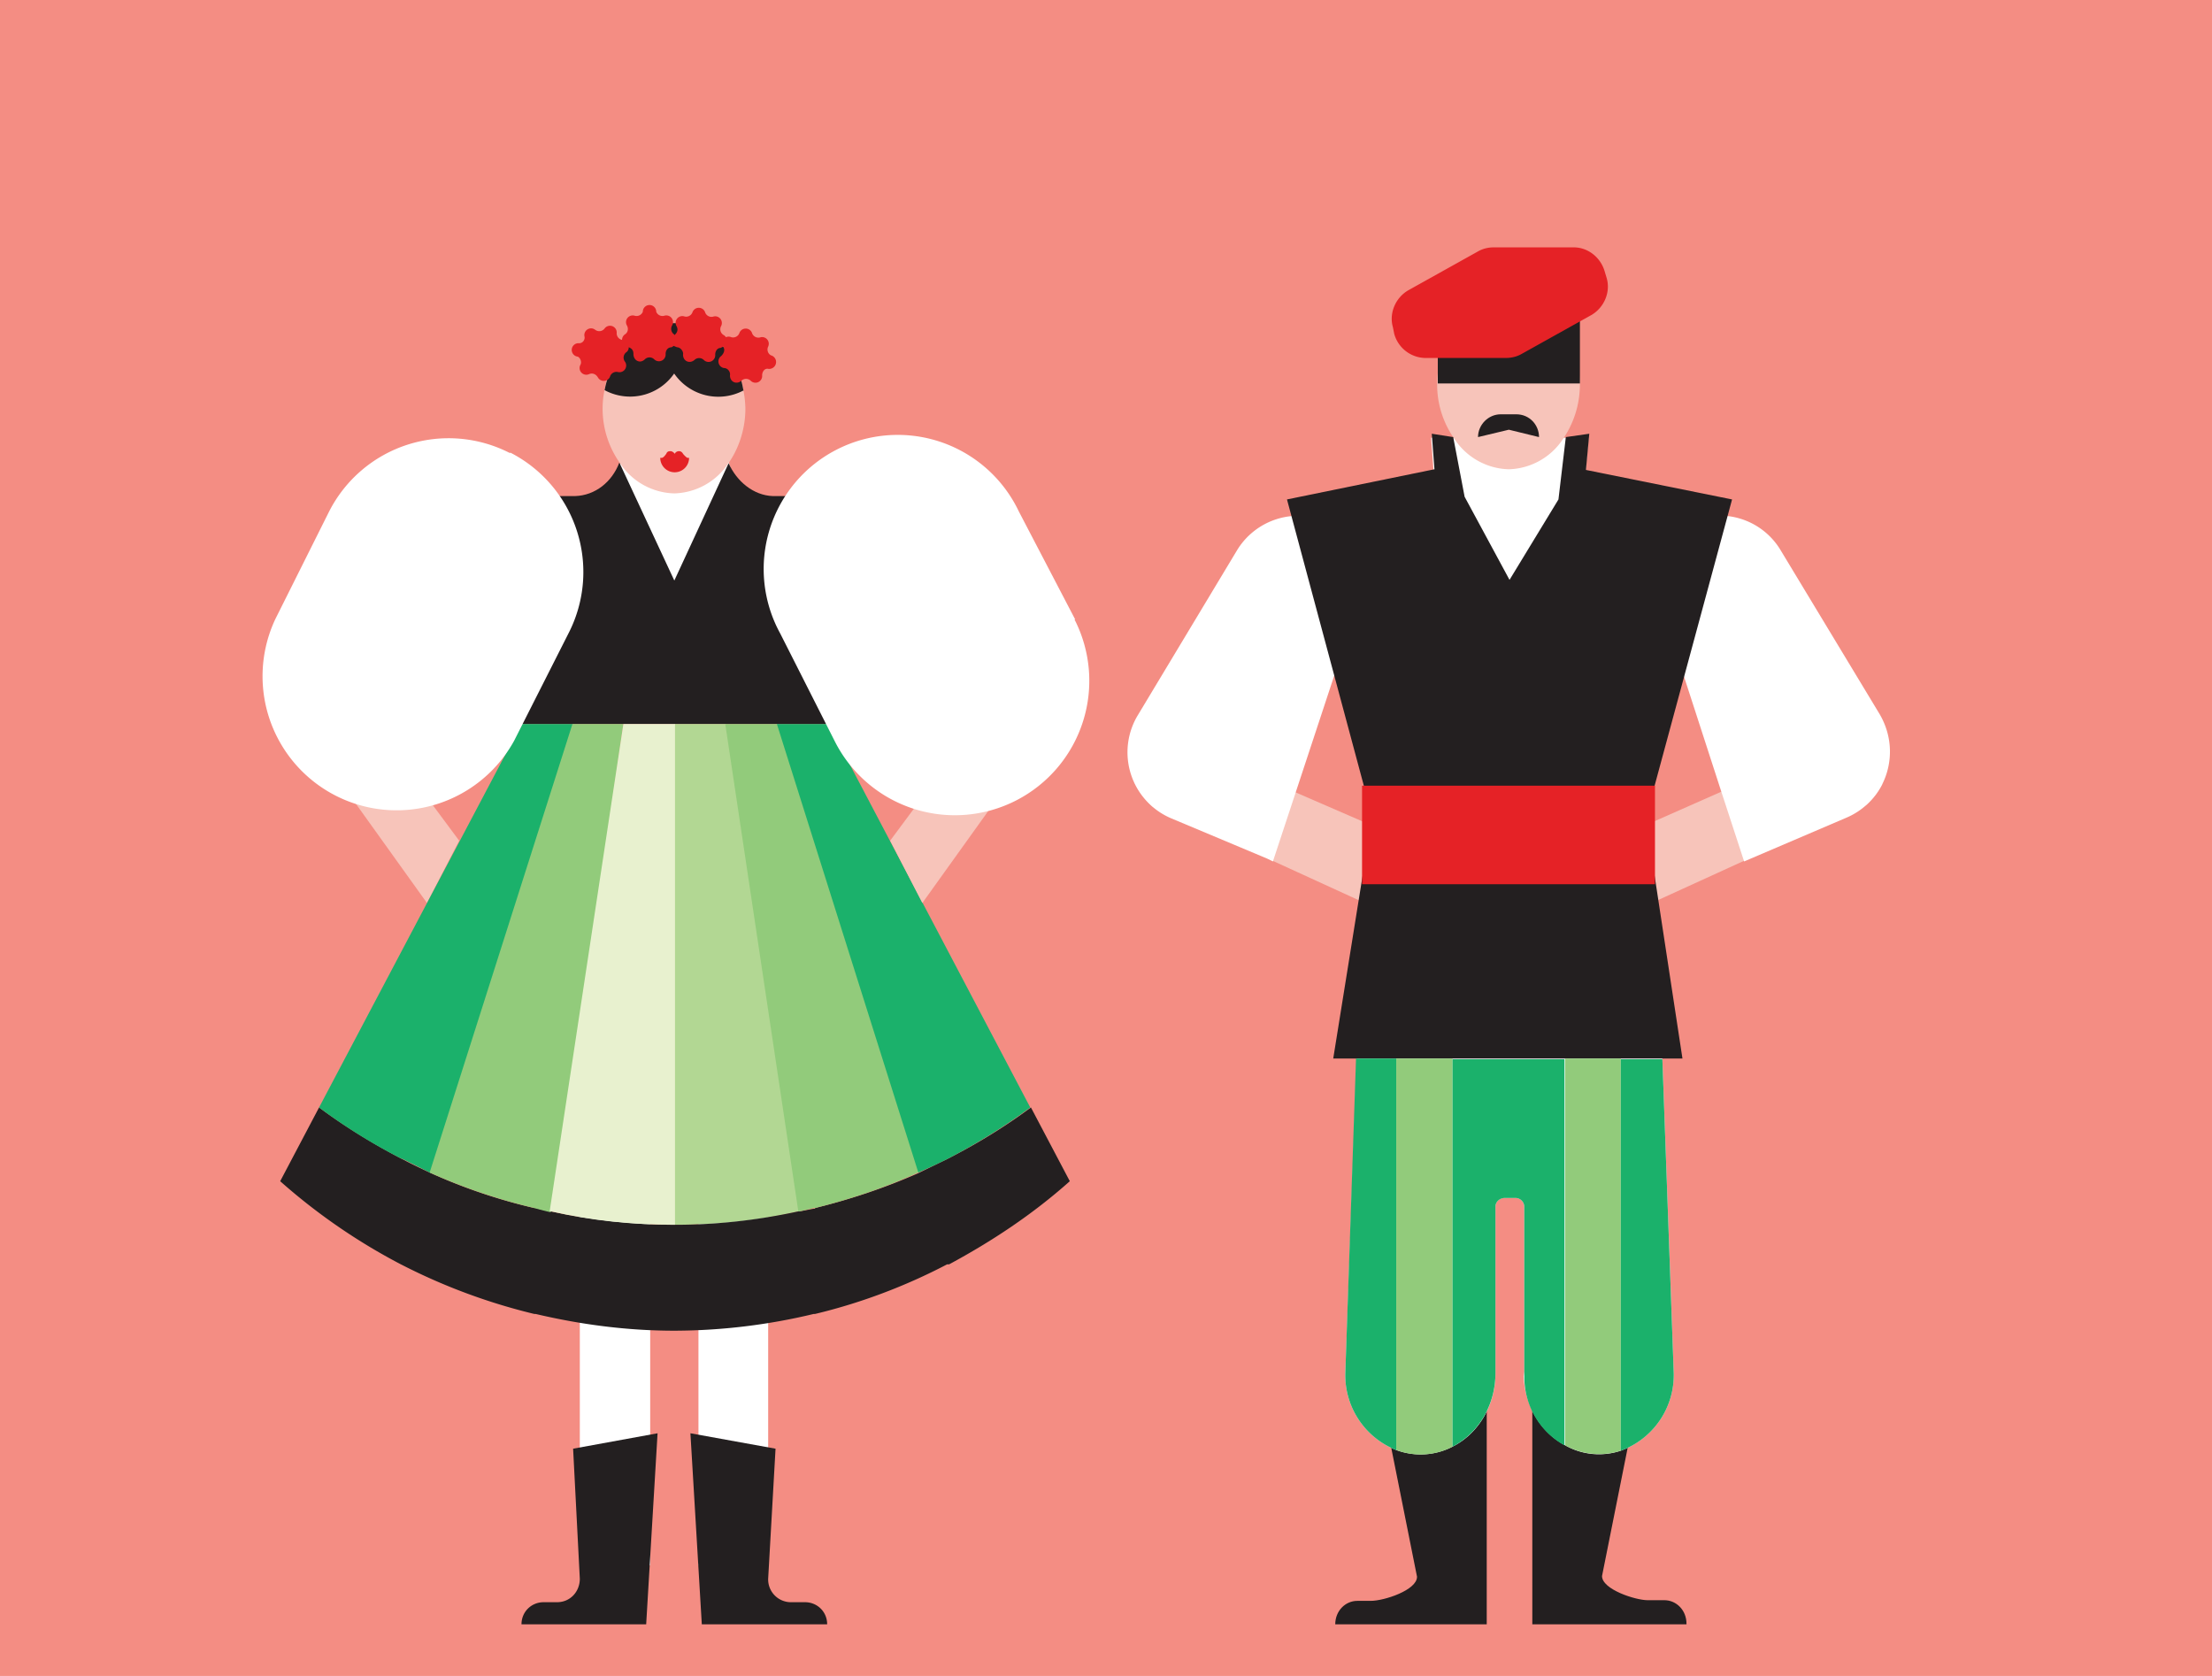 <svg width="330" height="250" viewBox="0 0 330 250" fill="none" xmlns="http://www.w3.org/2000/svg"><rect x="0" y="0" width="330" height="250" fill="#333333" stroke="none"/><g clip-path="url(#clip0)"><path fill="#fff" d="M0 0h330v250H0z"/><path fill="#F48D83" d="M0-4h330v257.5H0z"/><path d="M49.2 99.4l-7 5.3 21.5 30 4.8-9.3-19.3-26z" fill="#F7C4BA"/><path d="M92.7 68.7l-.3.9 5 15.3 4 3 8-17-1.1-3-15.6.8zM97 154.3H86.5v79.2H97v-79.2zM114.6 154.3h-10.4v79.2h10.4v-79.2z" fill="#fff"/><path d="M124.1 74v34H77.8V74h8c3-.1 5.5-2.1 6.6-5l8.2 17.6 8.1-17.5c1.2 2.7 3.7 4.8 6.6 4.9h8.8zM85.8 77h-.3-.2.5zM115.8 77h-.3-.2.5z" fill="#231F20"/><path d="M119.3 180.7h-.2c-6 1.4-12.2 2-18.3 2h-.2V108h7.7l11 72.7z" fill="#B2D793"/><path d="M159.6 176.2c-5.6 5-11.7 9-18 12.4h-.3c-6.3 3.3-13 5.8-19.7 7.4h-.2a89.8 89.8 0 01-20.6 2.5h-.2c-7 0-13.9-.9-20.7-2.5h-.2a89 89 0 01-19.7-7.3l-.2-.1a89.6 89.6 0 01-18-12.4l5.8-11c3.9 2.9 8 5.4 12.2 7.6l.2.1a81.6 81.6 0 0019.7 7.3h.2l2.1.5h.2c6 1.3 12.2 2 18.4 2h.2c6.1 0 12.3-.7 18.3-2h.2l2.1-.4h.2v-.1c5.3-1.3 10.4-3 15.4-5.2l.2-.1 4.1-2 .2-.1c4.3-2.2 8.4-4.7 12.3-7.6l5.8 11z" fill="#231F20"/><path d="M85.5 108l-21.2 67-.2-.1-4-2-.3-.1a85.2 85.2 0 01-12.2-7.6L77.8 108h7.7z" fill="#1BB16B"/><path d="M79.7 196h0z" fill="#9CCEA1"/><path d="M93 108c-3.5 24.3-7.2 48.5-10.8 72.8H82a64 64 0 01-2.3-.6 87 87 0 01-15.4-5.2l-.2-.1L85.4 108H93z" fill="#92CB7B"/><path d="M100.8 182.7h-.2c-6.2 0-12.3-.6-18.4-2H82L93 108h7.7v74.7z" fill="#E8F1CF"/><path d="M121.4 196h0z" fill="#F4B6B7"/><path d="M137.2 174.9h-.2c-5 2.3-10.2 4-15.4 5.3h-.2l-2.1.5h-.2L108.2 108h7.8l21.2 66.9z" fill="#92CB7B"/><path d="M153.7 165.2c-3.9 2.9-8 5.4-12.2 7.6l-.2.1a81.8 81.8 0 01-4.3 2L115.9 108h7.7l30.1 57.2z" fill="#1BB16B"/><path d="M111.2 61c0 3-1 6-2.6 8.2a10 10 0 01-8 4.4 10 10 0 01-8.1-4.5 14 14 0 01-2.3-11c1-5.3 4.8-9.3 9.4-9.8a7.2 7.2 0 012 0c4.6.5 8.4 4.5 9.3 9.9a15.6 15.6 0 01.3 2.7z" fill="#F7C4BA"/><path d="M102 51a8 8 0 01-11.8 7.2c1-5.3 4.8-9.4 9.4-9.9a7.2 7.2 0 012 0c.2.8.4 1.7.4 2.6z" fill="#231F20"/><path d="M111 58.2a8 8 0 01-11.3-9.9 7.2 7.2 0 011.8 0c4.7.5 8.5 4.5 9.4 9.9z" fill="#231F20"/><path d="M76.1 67.6a20 20 0 00-27 8.7l-8 16a20 20 0 0035.6 18.2l8.1-16a20 20 0 00-8.7-27z" fill="#fff"/><path d="M115 53a1 1 0 01-.4-1.3 1 1 0 00-1.1-1.4 1 1 0 01-1.3-.6 1 1 0 00-1.9 0 1 1 0 01-1.2.6 1 1 0 00-.8 0 1 1 0 00-.3-.3 1 1 0 01-.4-1.4 1 1 0 00-1.1-1.4 1 1 0 01-1.3-.6 1 1 0 00-1.9 0 1 1 0 01-1.2.6 1 1 0 00-1.2 1.4c.3.5.2 1-.3 1.4v-.1a1 1 0 01-.3-1.4 1 1 0 00-1.2-1.4 1 1 0 01-1.2-.6 1 1 0 00-2 0 1 1 0 01-1.2.6 1 1 0 00-1.2 1.4c.3.5.2 1.1-.3 1.4a1 1 0 00-.4.8 1 1 0 01-.8-1 1 1 0 00-1.8-.7 1 1 0 01-1.4.2 1 1 0 00-1.6 1c.1.4-.2 1-.8 1a1 1 0 00-.2 2c.4.2.6.8.4 1.2a1 1 0 001.3 1.4c.5-.2 1 0 1.3.5a1 1 0 001.8-.1 1 1 0 011.2-.7 1 1 0 001-1.6 1 1 0 01.3-1.4c.2-.2.3-.4.3-.7.5.2.7.5.7 1 0 1 1 1.5 1.7.8a1 1 0 011.4 0 1 1 0 001.7-.8c0-.5.3-1 .9-1l.3-.2.5.2c.5 0 1 .6.9 1.1 0 1 1 1.4 1.7.8a1 1 0 011.4 0 1 1 0 001.7-.8c0-.5.3-1 .8-1l.4-.2c.3.5.1 1-.3 1.4a1 1 0 00.4 1.8c.6 0 1 .6.9 1.1 0 1 1 1.4 1.7.8a1 1 0 011.4 0 1 1 0 001.7-.8c0-.5.3-1 .8-1a1 1 0 00.5-2z" fill="#E52226"/><path d="M152 99.4l7.1 5.3-21.5 30-4.8-9.3 19.3-26z" fill="#F7C4BA"/><path d="M160.4 92.4L152 76.3a20 20 0 10-35.6 18.2l8.2 16.2a20 20 0 1035.7-18.3z" fill="#fff"/><path d="M98.1 213.8l-1.7 28.5H77.8c0-1.9 1.5-3.3 3.3-3.3h2c2 0 3.4-1.6 3.4-3.5l-1-19.4 12.6-2.3zM103 213.8l1.7 28.5h18.7c0-1.9-1.5-3.3-3.3-3.3h-2a3.4 3.4 0 01-3.5-3.5l1.1-19.4-12.7-2.3z" fill="#231F20"/><path d="M102.8 68.3a2.1 2.1 0 01-4.3 0h.2c.3 0 .6-.5.7-.6.1-.3.3-.4.6-.4s.5.2.7.4c0-.2.3-.4.6-.4s.5.2.6.4c0 0 .5.6.7.6h.2z" fill="#E52226"/><path d="M210.3 73.4h-.3-.2.5zM240.3 73.4h-.3-.2.5z" fill="#231F20"/><path d="M237 65.2L236 76l-1.4 16.3h-19L214.3 76l-.8-10.7H237z" fill="#fff"/><path d="M235.7 57.3c0 3.2-1 6-2.6 8.3a10 10 0 01-8 4.4 10 10 0 01-8.1-4.5 14 14 0 01-2.3-11c1-5.2 4.8-9.3 9.4-9.8a7.2 7.2 0 012 0c4.6.5 8.4 4.6 9.3 9.9a15.4 15.4 0 01.3 2.7zM208.2 136.8l-19-8.7-17.3-7.8c-1-1-2-2.2-2.6-3.5l3.3-7.6 20.7 9 14.5 6.3.4 12.3zM280.8 117c-.6 1.2-1.4 2.2-2.4 3.1l-18.2 8.3-18.4 8.4.5-12.3 14.5-6.4 20.6-9 3.4 7.9z" fill="#F7C4BA"/><path d="M203 88.8l-9.7 29.4-3.4 10.3-.8-.4-14.3-6a10.7 10.7 0 01-5-15.5L184.6 82a10.7 10.7 0 0113.3-4.2 9 9 0 015 11zM280.8 117a10.7 10.7 0 01-5.4 5l-15.2 6.5-3.4-10.4-9.5-29.3a9 9 0 015-11 10.6 10.6 0 0113.3 4.2l14.8 24.5c2 3.4 2 7.3.4 10.5z" fill="#fff"/><path d="M251.6 242.3h-23V208l15 4.1-4.6 23c0 2 5 3.6 6.8 3.6h2.5c1.8 0 3.3 1.5 3.3 3.5zM221.8 208.1v34.2h-22.6c0-2 1.5-3.5 3.3-3.5h2c2 0 6.9-1.6 6.9-3.6l-4.6-23 15-4z" fill="#231F20"/><path d="M249.7 204.9a12 12 0 01-7.9 11.5 10.2 10.2 0 01-8.3-.8c-3.6-1.9-6-5.8-6.2-10.3l.1-.7V180c0-.7-.6-1.3-1.3-1.3h-1.7c-.7 0-1.3.6-1.3 1.3v24.9c0 4.8-2.6 9-6.4 10.9a10.4 10.4 0 01-8.4.5 12 12 0 01-7.6-11.4l1.7-47v-1H248v1l1.7 47z" fill="#fff"/><path d="M245.5 121.8l5.5 36.1h-52.1l5.8-36.1L192 74.5l22-4.5-.4-5.3 3.2.5 1.7 8.9 6.7 12.4 7.3-12 1.1-9.3 3.5-.5-.5 5.4 21.8 4.4-12.8 47.3z" fill="#231F20"/><path d="M246.9 117.2h-43.7v14.7h43.7v-14.7z" fill="#E52226"/><path d="M235.7 45.8h-21.2v11.4h21.2V45.8z" fill="#231F20"/><path d="M237.4 47L227 52.8c-.7.4-1.5.6-2.4.6h-11.8a4.9 4.9 0 01-4.8-3.6l-.2-1c-.6-2.1.4-4.4 2.3-5.5l10.4-5.8c.7-.4 1.5-.6 2.3-.6h12c2.1 0 4 1.5 4.6 3.6l.3 1c.6 2.1-.4 4.4-2.3 5.5z" fill="#E52226"/><path d="M208.3 216.3a10.3 10.3 0 008.4-.5v-57.9h-8.4v58.4zM233.5 158v57.6a10.5 10.5 0 008.3.8v-58.5h-8.3z" fill="#92CB7B"/><path d="M200.7 204.9a12 12 0 007.6 11.4v-58.4h-6l-1.6 47zM216.7 158v57.8c3.8-2 6.4-6.1 6.4-11V180c0-.7.6-1.3 1.4-1.3h1.6c.7 0 1.3.6 1.3 1.3v25.3c0 4.6 2.5 8.4 6 10.3V158H216.8zM248 158h-6.2v58.4a12 12 0 007.9-11.5l-1.7-47z" fill="#1BB16B"/><path d="M229.6 65.2l-4.5-1.1-4.6 1.1c0-1.8 1.5-3.4 3.4-3.4h2.3c2 0 3.4 1.6 3.4 3.4z" fill="#231F20"/></g><defs><clipPath id="clip0"><path fill="#fff" d="M0 0h330v250H0z"/></clipPath></defs></svg>